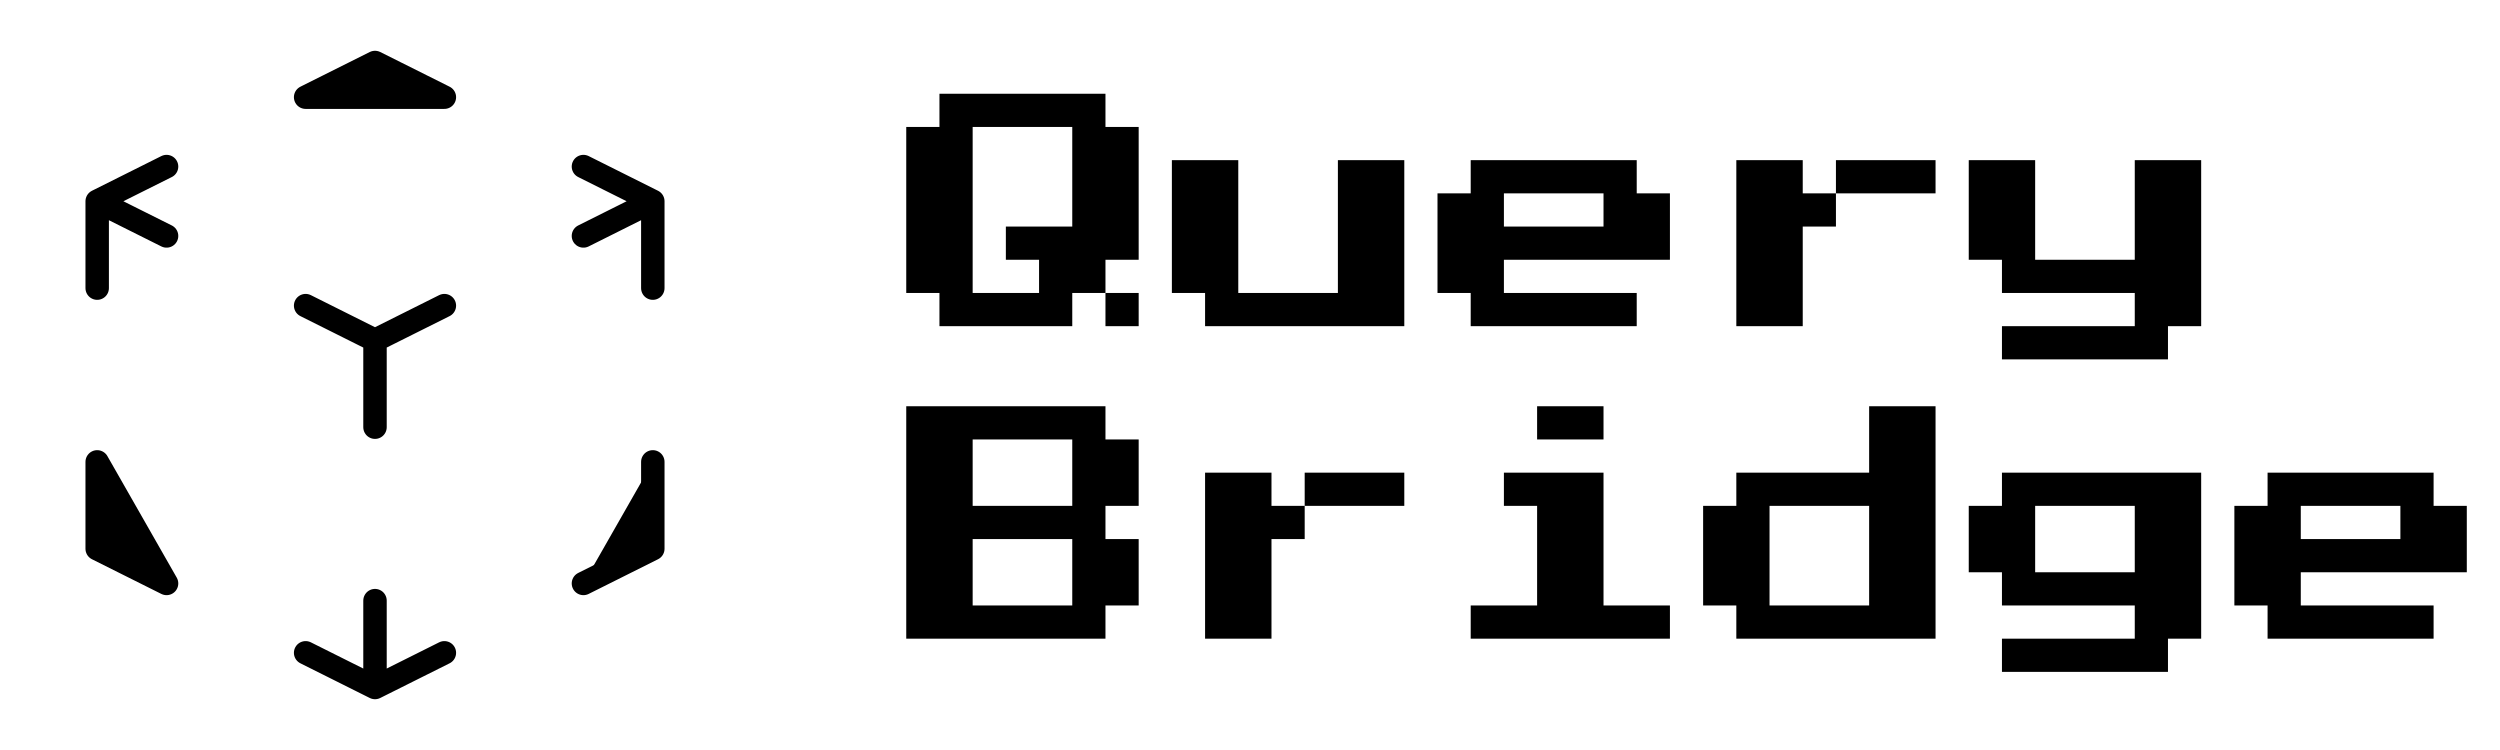 <svg xmlns="http://www.w3.org/2000/svg" width="160" height="48" fill="none"><path fill="#000" d="M28.44 19.56 24 21.78l4.44-2.22ZM24 21.78l-4.44-2.22L24 21.78Zm0 0v5.56-5.56Zm17.78-8.9-4.44 2.22 4.44-2.22Zm0 0-4.44-2.22 4.44 2.22Zm0 0v5.56-5.56ZM28.44 6.22 24 4l-4.44 2.22h8.88ZM6.22 12.88l4.44-2.22-4.44 2.22Zm0 0 4.44 2.22-4.44-2.22Zm0 0v5.56-5.56ZM24 44l-4.44-2.22L24 44Zm0 0 4.44-2.22L24 44Zm0 0v-5.56V44Zm-13.34-6.66-4.44-2.22v-5.56l4.44 7.78Zm26.68 0 4.44-2.22v-5.56"/><path stroke="#000" stroke-linecap="round" stroke-linejoin="round" stroke-width="1.5" d="m37.34 37.34 4.44-2.22v-5.56m-13.34-10L24 21.78l4.44-2.22ZM24 21.78l-4.44-2.22L24 21.78Zm0 0v5.56-5.56Zm17.78-8.9-4.44 2.22 4.44-2.22Zm0 0-4.44-2.22 4.44 2.22Zm0 0v5.56-5.56ZM28.44 6.22 24 4l-4.44 2.22h8.88ZM6.22 12.88l4.44-2.22-4.44 2.22Zm0 0 4.44 2.22-4.44-2.22Zm0 0v5.56-5.56ZM24 44l-4.44-2.22L24 44Zm0 0 4.44-2.22L24 44Zm0 0v-5.56V44Zm-13.34-6.66-4.44-2.22v-5.56l4.44 7.78Z"/><path fill="#000" d="M72.875 8.125v8.5H70.75v2.125h-2.125v2.125h-8.5V18.75H58V8.125h2.125V6H70.75v2.125h2.125Zm-4.25 0H62.25V18.75h4.25v-2.125h-2.125V14.5h4.25V8.125Zm2.125 12.75V18.75h2.125v2.125H70.75Zm6.375 0V18.75H75v-8.5h4.25v8.5h6.375v-8.5h4.25v10.625h-12.75Zm17 0V18.75H92v-6.375h2.125V10.25h10.625v2.125h2.125v4.25H96.25v2.125h8.5v2.125H94.125ZM96.25 14.5h6.375v-2.125H96.25V14.5Zm19.125-2.125h2.125V14.5h-2.125v6.375h-4.25V10.25h4.25v2.125Zm8.5-2.125v2.125H117.5V10.25h6.375Zm4.25 12.75v-2.125h8.5V18.75h-8.5v-2.125H126V10.25h4.25v6.375h6.375V10.25h4.25v10.625h-2.125V23h-10.625ZM58 40.875V26h12.75v2.125h2.125v4.25H70.75V34.5h2.125v4.25H70.75v2.125H58Zm4.25-8.5h6.375v-4.25H62.25v4.25Zm0 6.375h6.375V34.5H62.25v4.25Zm19.125-6.375H83.5V34.5h-2.125v6.375h-4.25V30.25h4.25v2.125Zm8.5-2.125v2.125H83.5V30.25h6.375Zm8.5-2.125V26h4.25v2.125h-4.25Zm-4.25 12.75V38.75h4.25v-6.375H96.25V30.25h6.375v8.5h4.25v2.125h-12.75Zm17 0V38.75H109v-6.375h2.125V30.25h8.5V26h4.25v14.875h-12.75Zm2.125-2.125h6.375v-6.375h-6.375v6.375ZM128.125 43v-2.125h8.5V38.75h-8.5v-2.125H126v-4.25h2.125V30.25h12.75v10.625h-2.125V43h-10.625Zm2.125-6.375h6.375v-4.25h-6.375v4.25Zm14.875 4.25V38.75H143v-6.375h2.125V30.25h10.625v2.125h2.125v4.25H147.25v2.125h8.5v2.125h-10.625Zm2.125-6.375h6.375v-2.125h-6.375V34.5Z"/></svg>